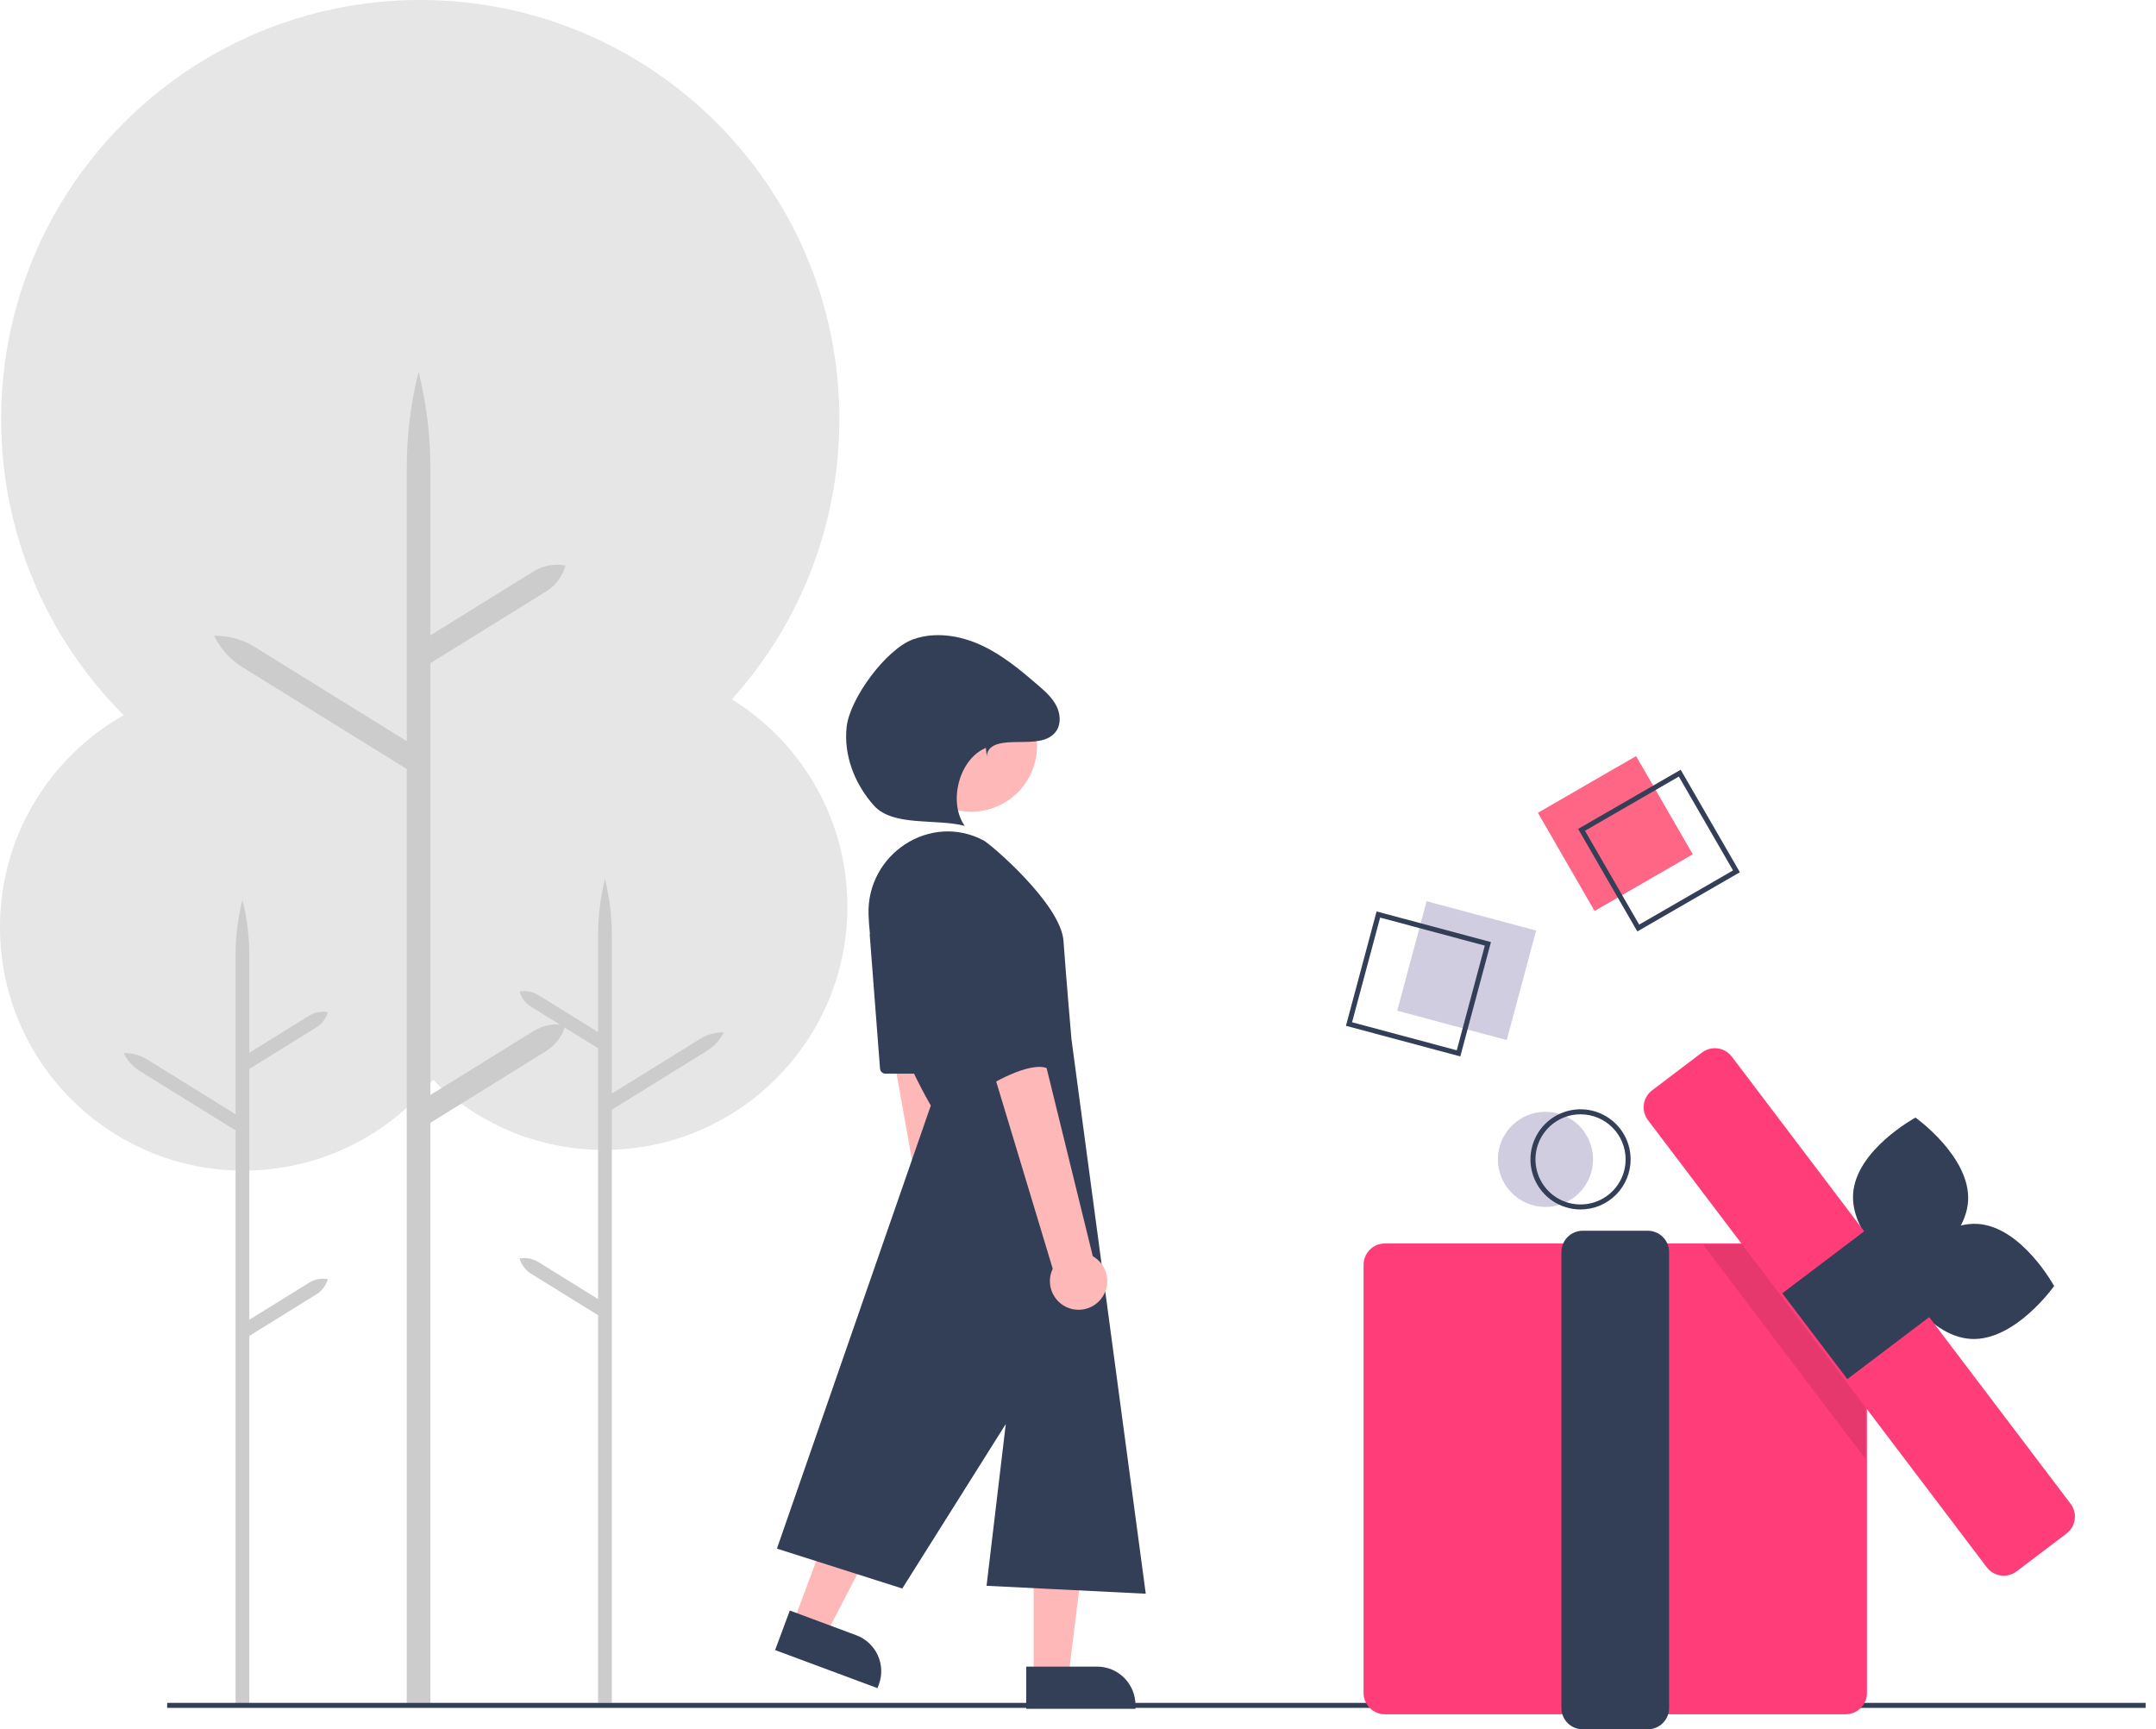 <svg width="187" height="150" viewBox="0 0 187 150" fill="none" xmlns="http://www.w3.org/2000/svg">
<path d="M52.386 99.745C64.047 99.745 73.5 90.292 73.5 78.631C73.5 66.971 64.047 57.518 52.386 57.518C40.725 57.518 31.273 66.971 31.273 78.631C31.273 90.292 40.725 99.745 52.386 99.745Z" fill="#E6E6E6"/>
<path d="M46.681 109.463L51.875 112.681V90.927L46.054 87.319C45.572 87.021 45.221 86.553 45.068 86.007C45.624 85.901 46.2 86.008 46.682 86.306L51.875 89.524V81.088C51.875 79.457 52.075 77.831 52.471 76.248C52.867 77.831 53.067 79.457 53.067 81.088V94.857L60.729 90.109C61.341 89.73 62.049 89.535 62.769 89.547C62.459 90.197 61.969 90.743 61.357 91.123L53.067 96.26V147.708H51.875V114.083L46.054 110.476C45.572 110.178 45.221 109.71 45.068 109.164C45.624 109.058 46.2 109.165 46.681 109.463Z" fill="#CCCCCC"/>
<path d="M21.114 101.538C32.774 101.538 42.227 92.085 42.227 80.424C42.227 68.763 32.774 59.31 21.114 59.31C9.453 59.31 0 68.763 0 80.424C0 92.085 9.453 101.538 21.114 101.538Z" fill="#E6E6E6"/>
<path d="M26.819 111.256L21.625 114.474V92.719L27.446 89.112C27.927 88.814 28.279 88.346 28.432 87.8C27.875 87.694 27.3 87.8 26.818 88.099L21.625 91.317V82.881C21.625 81.249 21.425 79.624 21.029 78.04C20.633 79.624 20.433 81.249 20.433 82.881V96.65L12.771 91.902C12.159 91.523 11.451 91.328 10.731 91.34C11.041 91.989 11.531 92.536 12.143 92.915L20.433 98.052V147.821H21.625V115.876L27.446 112.269C27.927 111.971 28.279 111.502 28.432 110.957C27.875 110.851 27.3 110.957 26.819 111.256Z" fill="#CCCCCC"/>
<path d="M36.451 72.705C56.528 72.705 72.803 56.429 72.803 36.352C72.803 16.276 56.528 0 36.451 0C16.374 0 0.099 16.276 0.099 36.352C0.099 56.429 16.374 72.705 36.451 72.705Z" fill="#E6E6E6"/>
<path d="M46.273 89.436L37.331 94.978V57.522L47.354 51.31C48.182 50.797 48.788 49.991 49.05 49.052L49.05 49.052H49.05C48.093 48.869 47.102 49.053 46.273 49.566L37.331 55.107V40.583C37.331 37.773 36.986 34.974 36.305 32.248C35.623 34.974 35.279 37.773 35.279 40.583V64.289L22.086 56.115C21.033 55.462 19.814 55.126 18.575 55.146C19.108 56.264 19.952 57.206 21.006 57.859L35.279 66.704V147.901H37.331V97.392L47.354 91.181C48.183 90.667 48.788 89.861 49.05 88.922L49.05 88.922H49.05C48.093 88.739 47.102 88.923 46.273 89.436Z" fill="#CCCCCC"/>
<path d="M186.1 147.708H14.498V148.142H186.1V147.708Z" fill="#333E57"/>
<path d="M141.905 65.585L133.389 70.502L138.306 79.019L146.823 74.102L141.905 65.585Z" fill="#FF6584"/>
<path d="M142.014 80.794L136.88 71.901L145.773 66.767L150.908 75.66L142.014 80.794ZM137.473 72.06L142.173 80.201L150.314 75.501L145.614 67.36L137.473 72.06Z" fill="#333E57"/>
<path d="M134.046 104.692C136.325 104.692 138.173 102.844 138.173 100.565C138.173 98.285 136.325 96.438 134.046 96.438C131.767 96.438 129.919 98.285 129.919 100.565C129.919 102.844 131.767 104.692 134.046 104.692Z" fill="#D0CDE1"/>
<path d="M137.088 104.909C136.228 104.909 135.388 104.654 134.674 104.177C133.959 103.7 133.403 103.021 133.074 102.227C132.745 101.434 132.659 100.56 132.827 99.717C132.994 98.875 133.408 98.1 134.016 97.493C134.623 96.885 135.397 96.472 136.24 96.304C137.083 96.136 137.956 96.222 138.75 96.551C139.544 96.88 140.222 97.437 140.7 98.151C141.177 98.866 141.432 99.706 141.432 100.565C141.432 101.717 140.974 102.822 140.159 103.637C139.345 104.451 138.24 104.909 137.088 104.909ZM137.088 96.655C136.314 96.655 135.558 96.884 134.915 97.314C134.272 97.743 133.771 98.354 133.475 99.069C133.179 99.783 133.102 100.569 133.253 101.328C133.404 102.086 133.776 102.783 134.323 103.33C134.87 103.876 135.566 104.249 136.325 104.4C137.083 104.55 137.869 104.473 138.584 104.177C139.298 103.881 139.909 103.38 140.338 102.737C140.768 102.094 140.997 101.338 140.997 100.565C140.997 99.528 140.585 98.533 139.852 97.8C139.119 97.067 138.124 96.655 137.088 96.655Z" fill="#333E57"/>
<path d="M160.083 148.696H120.115C119.625 148.695 119.156 148.5 118.81 148.154C118.464 147.808 118.269 147.339 118.269 146.849V109.705C118.269 109.216 118.464 108.746 118.81 108.4C119.156 108.054 119.625 107.859 120.115 107.859H160.083C160.572 107.859 161.042 108.054 161.388 108.4C161.734 108.746 161.929 109.216 161.929 109.705V146.849C161.929 147.339 161.734 147.808 161.388 148.154C161.042 148.5 160.572 148.695 160.083 148.696Z" fill="#FF3E79"/>
<path d="M142.922 150H137.274C136.785 149.999 136.315 149.805 135.969 149.458C135.623 149.112 135.428 148.643 135.428 148.154V108.602C135.428 108.112 135.623 107.643 135.969 107.297C136.315 106.951 136.785 106.756 137.274 106.755H142.922C143.411 106.756 143.881 106.951 144.227 107.297C144.573 107.643 144.768 108.112 144.768 108.602V148.154C144.768 148.643 144.573 149.112 144.227 149.458C143.881 149.805 143.411 149.999 142.922 150Z" fill="#333E57"/>
<path d="M170.701 104.182C170.468 108.014 165.292 110.816 165.292 110.816C165.292 110.816 160.494 107.406 160.728 103.574C160.961 99.743 166.138 96.94 166.138 96.94C166.138 96.94 170.935 100.35 170.701 104.182Z" fill="#333E57"/>
<path d="M170.936 116.138C167.104 115.916 164.285 110.749 164.285 110.749C164.285 110.749 167.68 105.941 171.513 106.162C175.345 106.384 178.164 111.551 178.164 111.551C178.164 111.551 174.769 116.359 170.936 116.138Z" fill="#333E57"/>
<path opacity="0.1" d="M161.821 112.403V126.583L147.717 107.968H158.46L161.821 112.403Z" fill="black"/>
<path d="M173.794 136.676C173.508 136.677 173.227 136.611 172.971 136.484C172.715 136.357 172.493 136.173 172.32 135.945L142.936 97.163C142.79 96.97 142.683 96.75 142.622 96.515C142.56 96.281 142.546 96.036 142.579 95.796C142.612 95.556 142.692 95.325 142.815 95.115C142.937 94.906 143.1 94.723 143.293 94.577L147.621 91.297C147.815 91.151 148.035 91.044 148.269 90.982C148.504 90.921 148.748 90.906 148.988 90.94C149.229 90.973 149.46 91.053 149.669 91.175C149.878 91.298 150.061 91.461 150.208 91.654L179.592 130.436C179.738 130.629 179.845 130.849 179.906 131.084C179.968 131.319 179.982 131.563 179.949 131.803C179.916 132.043 179.836 132.275 179.713 132.484C179.591 132.693 179.428 132.876 179.235 133.023L174.907 136.302C174.587 136.545 174.196 136.676 173.794 136.676Z" fill="#FF3E79"/>
<path d="M162.033 106.541L154.588 112.182L160.229 119.626L167.673 113.986L162.033 106.541Z" fill="#333E57"/>
<path d="M123.735 78.171L121.189 87.67L130.689 90.215L133.234 80.716L123.735 78.171Z" fill="#D0CDE1"/>
<path d="M126.659 91.635L116.74 88.978L119.398 79.059L129.317 81.716L126.659 91.635ZM117.272 88.671L126.352 91.103L128.785 82.023L119.705 79.591L117.272 88.671Z" fill="#333E57"/>
<path d="M84.877 114.691C85.138 114.441 85.341 114.136 85.472 113.799C85.603 113.462 85.658 113.101 85.634 112.74C85.61 112.379 85.507 112.029 85.332 111.712C85.158 111.395 84.916 111.121 84.624 110.908L80.635 78.753L75.481 80.286L81.045 111.578C80.72 112.092 80.595 112.708 80.693 113.308C80.791 113.909 81.106 114.452 81.579 114.836C82.051 115.22 82.648 115.417 83.256 115.39C83.864 115.363 84.441 115.114 84.877 114.691Z" fill="#FFB8B8"/>
<path d="M89.654 145.425H92.669L94.103 133.798H89.654V145.425Z" fill="#FFB8B8"/>
<path d="M98.482 148.224H89.009V144.563H95.157C96.039 144.563 96.885 144.914 97.508 145.537C98.132 146.161 98.482 147.007 98.482 147.889V148.224Z" fill="#333E57"/>
<path d="M68.81 140.73L71.635 141.781L77.033 131.384L72.863 129.833L68.81 140.73Z" fill="#FFB8B8"/>
<path d="M76.108 146.431L67.229 143.128L68.505 139.697L74.268 141.841C75.094 142.148 75.765 142.771 76.132 143.573C76.499 144.375 76.533 145.29 76.225 146.117L76.108 146.431L76.108 146.431Z" fill="#333E57"/>
<path d="M84.247 70.406C87.395 70.406 89.947 67.854 89.947 64.706C89.947 61.559 87.395 59.007 84.247 59.007C81.1 59.007 78.548 61.559 78.548 64.706C78.548 67.854 81.1 70.406 84.247 70.406Z" fill="#FFB8B8"/>
<path d="M75.333 79.334C75.155 74.085 80.672 70.443 85.314 72.901C85.906 73.214 92.013 78.402 92.243 81.624C92.473 84.846 92.933 90.14 92.933 90.14L99.377 138.241L85.569 137.551L87.236 123.519L78.26 137.788L67.387 134.328L80.735 95.894C80.735 95.894 75.603 87.29 75.333 79.334Z" fill="#333E57"/>
<path d="M75.441 81.162L76.328 92.689C76.337 92.81 76.391 92.922 76.48 93.004C76.568 93.086 76.685 93.132 76.805 93.132H80.707C80.786 93.132 80.863 93.112 80.933 93.075C81.002 93.038 81.062 92.984 81.106 92.919C81.149 92.853 81.176 92.778 81.184 92.699C81.192 92.621 81.18 92.542 81.15 92.469L76.361 80.941C76.317 80.836 76.238 80.75 76.136 80.698C76.034 80.646 75.918 80.633 75.807 80.659C75.696 80.686 75.598 80.751 75.531 80.843C75.464 80.935 75.432 81.048 75.441 81.162Z" fill="#333E57"/>
<path d="M95.478 112.693C95.708 112.414 95.874 112.089 95.964 111.739C96.055 111.389 96.067 111.023 96.001 110.668C95.935 110.312 95.791 109.976 95.581 109.682C95.371 109.388 95.099 109.144 94.784 108.966L87.059 77.499L82.12 79.624L91.308 110.05C91.045 110.599 90.993 111.225 91.16 111.81C91.328 112.395 91.705 112.898 92.219 113.224C92.733 113.55 93.349 113.676 93.949 113.578C94.55 113.48 95.094 113.165 95.478 112.693Z" fill="#FFB8B8"/>
<path d="M82.806 74.72C82.806 74.72 81.195 77.942 82.806 83.696C84.417 89.45 85.568 94.283 85.568 94.283C85.568 94.283 89.25 91.981 90.861 92.672C92.472 93.362 88.313 77.334 88.313 77.334C88.313 77.334 85.798 71.958 82.806 74.72Z" fill="#333E57"/>
<path d="M85.585 65.596C85.662 64.413 87.153 64.373 88.339 64.362C89.524 64.35 90.941 64.393 91.611 63.415C92.054 62.77 91.97 61.873 91.603 61.181C91.237 60.488 90.635 59.956 90.043 59.444C88.513 58.121 86.937 56.809 85.101 55.962C83.264 55.116 81.112 54.774 79.208 55.453C76.868 56.288 73.706 60.585 73.433 63.054C73.16 65.523 74.146 68.04 75.81 69.885C77.473 71.73 81.28 70.985 83.675 71.641C82.219 69.58 83.179 65.835 85.512 64.872L85.585 65.596Z" fill="#333E57"/>
</svg>
